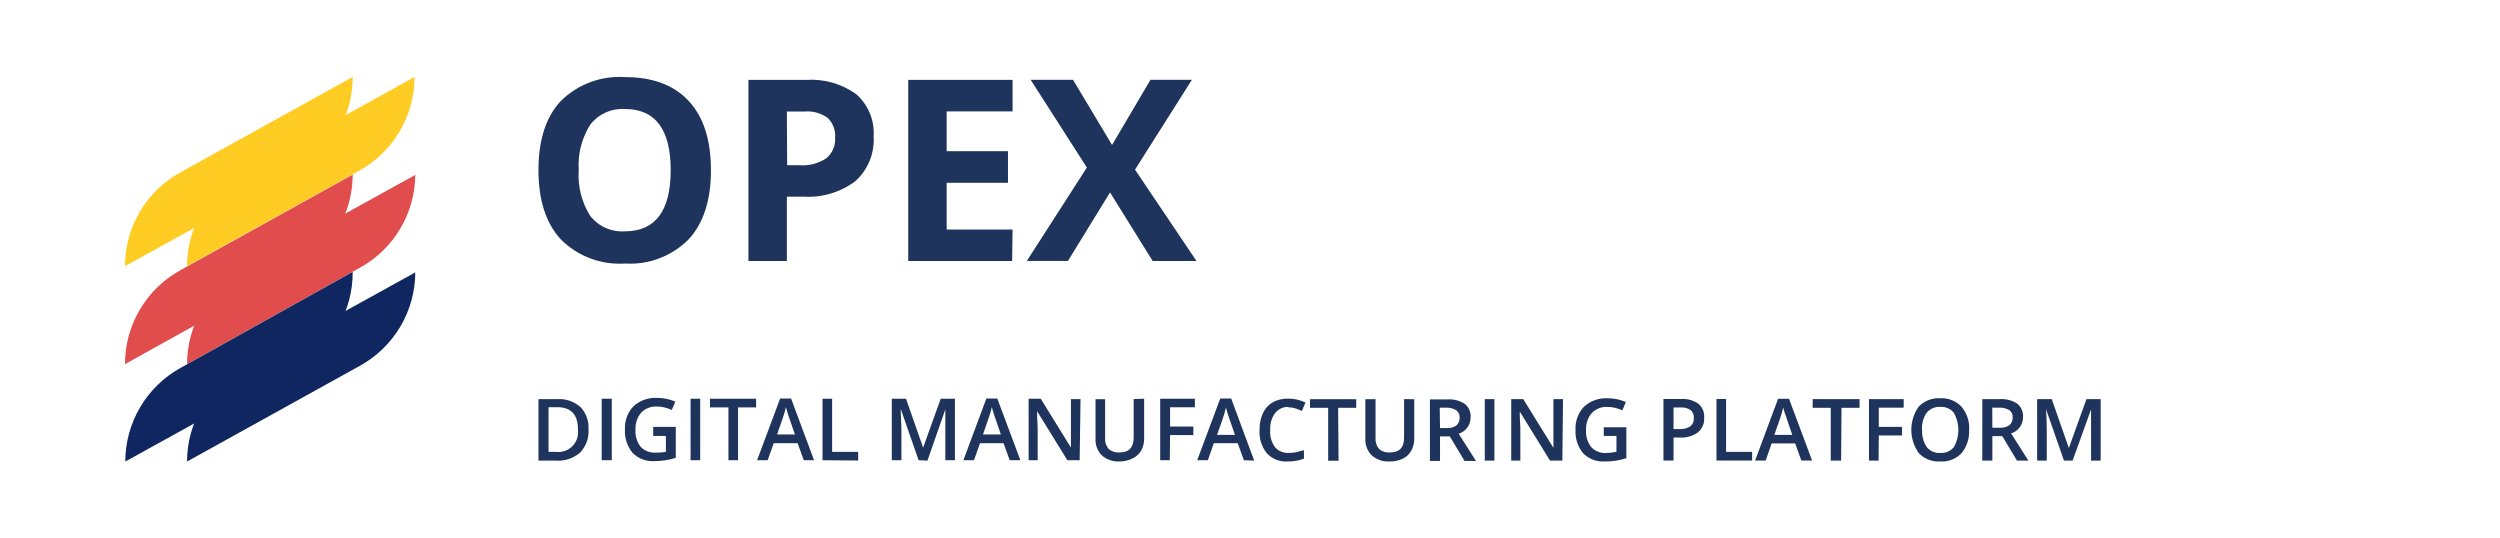 <svg width="260" height="56" viewBox="0 0 260 56" fill="none" xmlns="http://www.w3.org/2000/svg">
<path d="M37.38 17.74L19.45 27.68C19.45 25.692 19.982 23.74 20.991 22.027C22.001 20.314 23.451 18.903 25.19 17.94L43.11 8C43.111 9.987 42.581 11.938 41.573 13.651C40.566 15.364 39.118 16.776 37.38 17.74V17.74Z" fill="#FFCC23"/>
<path d="M37.38 27.87L19.45 37.87C19.452 35.882 19.985 33.931 20.994 32.219C22.003 30.506 23.452 29.095 25.19 28.13L43.19 18.19C43.173 20.175 42.625 22.119 41.603 23.821C40.582 25.523 39.124 26.921 37.38 27.87Z" fill="#E14C4D"/>
<path d="M37.38 38.07L19.45 48C19.454 46.014 19.989 44.066 20.998 42.355C22.007 40.645 23.454 39.234 25.19 38.27L43.19 28.33C43.182 30.325 42.639 32.281 41.617 33.995C40.595 35.708 39.132 37.115 37.38 38.07V38.07Z" fill="#0F2660"/>
<path d="M31 17.74L13 27.68C12.999 25.693 13.529 23.741 14.537 22.029C15.544 20.316 16.992 18.904 18.73 17.94L36.68 8C36.686 9.982 36.163 11.93 35.165 13.643C34.166 15.355 32.728 16.769 31 17.74Z" fill="#FFCC23"/>
<path d="M31 27.87L13 37.87C12.997 35.875 13.53 33.916 14.544 32.197C15.557 30.479 17.013 29.064 18.76 28.1L36.68 18.16C36.679 20.137 36.152 22.078 35.154 23.784C34.156 25.49 32.722 26.9 31 27.87V27.87Z" fill="#E14C4D"/>
<path d="M31 38.07L13.03 48C13.033 46.015 13.565 44.066 14.572 42.356C15.58 40.645 17.025 39.235 18.76 38.27L36.68 28.27C36.695 30.262 36.176 32.221 35.177 33.945C34.178 35.668 32.736 37.093 31 38.07V38.07Z" fill="#0F2660"/>
<path d="M73.939 17.703C73.939 20.821 73.166 23.216 71.62 24.889C70.756 25.758 69.716 26.433 68.57 26.867C67.424 27.301 66.198 27.485 64.974 27.407C63.75 27.486 62.522 27.303 61.374 26.868C60.226 26.434 59.184 25.759 58.319 24.889C56.779 23.22 56 20.811 56 17.683C56 14.555 56.779 12.147 58.329 10.498C59.202 9.637 60.247 8.971 61.396 8.544C62.545 8.117 63.771 7.938 64.994 8.019C67.893 8.019 70.101 8.849 71.64 10.518C73.179 12.187 73.939 14.575 73.939 17.703ZM60.187 17.703C60.071 19.376 60.491 21.043 61.387 22.46C61.81 22.998 62.358 23.424 62.983 23.703C63.608 23.981 64.292 24.104 64.974 24.059C68.153 24.059 69.751 21.941 69.751 17.703C69.751 13.466 68.162 11.337 64.994 11.337C64.309 11.294 63.624 11.418 62.997 11.698C62.37 11.978 61.821 12.406 61.397 12.946C60.498 14.363 60.074 16.029 60.187 17.703V17.703Z" fill="#1E345D"/>
<path d="M90.858 14.185C90.912 15.055 90.769 15.926 90.438 16.733C90.107 17.539 89.599 18.26 88.95 18.842C87.4 20.005 85.486 20.576 83.553 20.451H81.834V27.147H77.837V8.309H83.833C85.688 8.182 87.529 8.705 89.04 9.788C89.66 10.332 90.147 11.012 90.462 11.774C90.777 12.537 90.913 13.362 90.858 14.185V14.185ZM81.864 17.183H83.183C84.158 17.256 85.13 16.999 85.942 16.454C86.249 16.198 86.493 15.872 86.651 15.504C86.809 15.136 86.877 14.735 86.851 14.335C86.885 13.955 86.833 13.572 86.7 13.214C86.567 12.856 86.355 12.532 86.081 12.267C85.389 11.762 84.537 11.524 83.683 11.597H81.834L81.864 17.183Z" fill="#1E345D"/>
<path d="M105.259 27.147H94.456V8.309H105.309V11.587H98.454V15.724H104.83V19.012H98.454V23.869H105.309L105.259 27.147Z" fill="#1E345D"/>
<path d="M124.438 27.147H119.88L115.443 20.012L111.066 27.137H106.789L113.035 17.423L107.188 8.299H111.596L115.653 15.075L119.651 8.299H123.958L118.042 17.643L124.438 27.147Z" fill="#1E345D"/>
<path d="M61.207 44.646C61.236 45.09 61.174 45.535 61.022 45.953C60.871 46.371 60.634 46.753 60.327 47.075C59.979 47.373 59.576 47.6 59.141 47.742C58.705 47.885 58.246 47.94 57.789 47.904H56V41.508H57.999C58.87 41.459 59.725 41.758 60.377 42.338C60.665 42.646 60.888 43.01 61.03 43.407C61.173 43.803 61.233 44.225 61.207 44.646V44.646ZM60.108 44.646C60.108 43.117 59.388 42.348 57.959 42.348H57.049V46.995H57.789C58.329 47.066 58.876 46.922 59.31 46.592C59.744 46.263 60.031 45.776 60.108 45.236C60.129 45.053 60.129 44.869 60.108 44.686V44.646ZM62.576 47.864V41.468H63.625V47.864H62.576ZM67.933 44.397H70.281V47.615C69.919 47.732 69.548 47.819 69.172 47.874C68.791 47.931 68.407 47.958 68.023 47.954C67.61 47.979 67.196 47.915 66.81 47.767C66.424 47.619 66.074 47.39 65.784 47.095C65.225 46.413 64.943 45.546 64.994 44.666C64.97 44.224 65.036 43.781 65.189 43.365C65.342 42.949 65.579 42.569 65.884 42.248C66.553 41.645 67.433 41.332 68.332 41.378C68.985 41.377 69.631 41.51 70.231 41.768L69.861 42.638C69.374 42.404 68.842 42.282 68.302 42.278C68.002 42.262 67.703 42.312 67.423 42.422C67.144 42.532 66.892 42.701 66.683 42.917C66.269 43.407 66.058 44.036 66.094 44.676C66.045 45.318 66.233 45.954 66.623 46.465C66.823 46.672 67.064 46.834 67.332 46.939C67.599 47.044 67.886 47.091 68.172 47.075C68.534 47.083 68.895 47.056 69.252 46.995V45.336H67.933V44.397ZM71.82 47.864V41.468H72.82V47.864H71.82ZM76.757 47.864H75.758V42.368H73.839V41.468H78.636V42.368H76.757V47.864ZM83.593 47.864L82.953 46.096H80.465L79.835 47.864H78.736L81.134 41.448H82.274L84.662 47.864H83.593ZM82.674 45.186L82.074 43.447L81.894 42.898C81.814 42.648 81.764 42.468 81.734 42.348C81.645 42.748 81.532 43.141 81.394 43.527L80.815 45.186H82.674ZM85.542 47.864V41.468H86.541V46.995H89.249V47.894L85.542 47.864ZM95.535 47.864L93.677 42.528C93.677 43.317 93.747 44.067 93.747 44.756V47.864H92.747V41.468H94.226L96.005 46.555L97.834 41.468H99.313V47.864H98.314V44.736C98.314 44.426 98.314 44.007 98.314 43.497C98.314 42.987 98.314 42.678 98.314 42.578L96.455 47.904L95.535 47.864ZM105.01 47.864L104.37 46.096H101.922L101.292 47.864H100.193L102.581 41.448H103.72L106.119 47.864H105.01ZM104.09 45.186L103.491 43.447L103.311 42.898C103.231 42.648 103.181 42.468 103.151 42.348C103.059 42.748 102.942 43.142 102.801 43.527L102.231 45.186H104.09ZM112.285 47.864H111.006L107.858 42.768V43.057C107.858 43.597 107.918 44.057 107.918 44.547V47.864H106.978V41.468H108.238L111.376 46.545C111.376 46.475 111.376 46.225 111.376 45.816C111.376 45.406 111.376 45.066 111.376 44.816V41.508H112.375L112.285 47.864ZM118.991 41.468V45.606C118.998 46.041 118.895 46.471 118.691 46.855C118.484 47.205 118.178 47.487 117.812 47.664C117.387 47.878 116.918 47.991 116.443 47.994C115.768 48.032 115.105 47.806 114.594 47.365C114.369 47.138 114.195 46.868 114.081 46.57C113.968 46.272 113.918 45.954 113.934 45.636V41.518H114.933V45.516C114.895 45.938 115.024 46.358 115.293 46.685C115.448 46.818 115.627 46.919 115.821 46.983C116.015 47.046 116.219 47.071 116.423 47.055C117.422 47.055 117.902 46.535 117.902 45.496V41.498L118.991 41.468ZM121.659 47.864H120.66V41.468H124.268V42.358H121.689V44.357H124.108V45.246H121.689L121.659 47.864ZM129.365 47.864L128.725 46.096H126.236L125.617 47.864H124.508L126.906 41.448H128.045L130.434 47.904L129.365 47.864ZM128.435 45.226L127.835 43.487L127.656 42.938C127.576 42.688 127.526 42.508 127.496 42.388C127.407 42.788 127.293 43.181 127.156 43.567L126.576 45.226H128.435ZM134.032 42.318C133.761 42.304 133.492 42.355 133.245 42.467C132.998 42.578 132.782 42.746 132.613 42.958C132.243 43.466 132.063 44.089 132.103 44.716C132.049 45.349 132.223 45.979 132.593 46.495C132.769 46.701 132.991 46.863 133.241 46.969C133.49 47.074 133.761 47.121 134.032 47.105C134.297 47.103 134.561 47.076 134.821 47.025L135.611 46.815V47.705C135.064 47.905 134.484 48.003 133.902 47.994C133.503 48.02 133.104 47.957 132.732 47.81C132.361 47.663 132.026 47.436 131.753 47.145C131.204 46.455 130.933 45.586 130.994 44.706C130.978 44.118 131.094 43.535 131.333 42.997C131.542 42.524 131.89 42.126 132.333 41.858C132.829 41.578 133.392 41.44 133.962 41.458C134.589 41.447 135.209 41.588 135.771 41.868L135.391 42.738C135.171 42.638 134.941 42.548 134.711 42.468C134.465 42.391 134.209 42.354 133.952 42.358L134.032 42.318ZM139.208 47.914H138.129V42.408H136.24V41.518H141.047V42.408H139.168L139.208 47.914ZM147.084 41.518V45.656C147.083 46.089 146.973 46.516 146.764 46.895C146.56 47.248 146.253 47.531 145.884 47.705C145.457 47.908 144.988 48.007 144.515 47.994C143.84 48.033 143.177 47.807 142.666 47.365C142.441 47.139 142.265 46.868 142.149 46.571C142.034 46.273 141.982 45.955 141.997 45.636V41.518H143.056V45.516C143.017 45.938 143.147 46.358 143.416 46.685C143.569 46.82 143.748 46.922 143.943 46.986C144.137 47.049 144.342 47.073 144.545 47.055C145.545 47.055 146.024 46.545 146.024 45.506V41.508L147.084 41.518ZM149.762 44.517H150.421C150.792 44.549 151.162 44.454 151.471 44.247C151.582 44.147 151.67 44.023 151.727 43.884C151.784 43.746 151.809 43.597 151.801 43.447C151.814 43.298 151.789 43.148 151.728 43.011C151.667 42.875 151.571 42.757 151.451 42.668C151.141 42.48 150.784 42.386 150.421 42.398H149.732L149.762 44.517ZM149.762 45.386V47.934H148.713V41.538H150.511C151.159 41.492 151.804 41.657 152.35 42.008C152.553 42.177 152.713 42.392 152.816 42.636C152.918 42.879 152.961 43.144 152.94 43.407C152.946 43.786 152.828 44.157 152.604 44.464C152.381 44.77 152.064 44.996 151.701 45.106L153.5 47.934H152.31L150.781 45.386H149.762ZM154.419 47.904V41.508H155.418V47.904H154.419ZM162.484 47.904H161.205L158.057 42.807V43.097C158.057 43.637 158.117 44.097 158.117 44.586V47.904H157.167V41.508H158.417L161.555 46.575C161.555 46.505 161.555 46.265 161.555 45.846C161.555 45.426 161.555 45.096 161.555 44.846V41.508H162.554L162.484 47.904ZM166.791 44.437H169.14V47.654C168.778 47.772 168.407 47.859 168.031 47.914C167.65 47.971 167.266 47.998 166.881 47.994C166.468 48.019 166.055 47.955 165.669 47.807C165.283 47.659 164.933 47.43 164.643 47.135C164.084 46.453 163.802 45.586 163.853 44.706C163.829 44.264 163.895 43.821 164.048 43.405C164.201 42.989 164.437 42.609 164.743 42.288C165.411 41.685 166.292 41.372 167.191 41.418C167.844 41.417 168.49 41.55 169.09 41.808L168.72 42.678C168.234 42.444 167.701 42.321 167.161 42.318C166.861 42.304 166.562 42.353 166.283 42.464C166.004 42.574 165.751 42.742 165.542 42.958C165.128 43.447 164.917 44.076 164.952 44.716C164.902 45.359 165.095 45.997 165.492 46.505C165.69 46.711 165.93 46.872 166.196 46.977C166.461 47.082 166.746 47.129 167.031 47.115C167.394 47.107 167.756 47.063 168.111 46.985V45.336H166.791V44.437ZM177.235 43.437C177.255 43.725 177.207 44.014 177.094 44.28C176.981 44.545 176.807 44.781 176.585 44.966C176.042 45.354 175.383 45.544 174.716 45.506H174.047V47.894H172.998V41.498H174.846C175.481 41.457 176.11 41.63 176.635 41.988C176.842 42.166 177.004 42.389 177.108 42.641C177.212 42.893 177.255 43.166 177.235 43.437V43.437ZM174.047 44.626H174.607C175.019 44.657 175.431 44.56 175.786 44.347C175.916 44.242 176.018 44.107 176.082 43.954C176.147 43.8 176.172 43.633 176.156 43.467C176.167 43.314 176.143 43.161 176.086 43.019C176.029 42.877 175.94 42.75 175.826 42.648C175.517 42.441 175.147 42.345 174.776 42.378H174.047V44.626ZM178.514 47.894V41.498H179.513V46.995H182.222V47.894H178.514ZM187.339 47.894L186.699 46.115H184.251L183.631 47.894H182.532L184.92 41.478H186.059L188.458 47.894H187.339ZM186.399 45.226L185.8 43.487C185.8 43.367 185.69 43.187 185.61 42.938L185.45 42.388C185.361 42.788 185.248 43.181 185.11 43.567L184.53 45.226H186.399ZM191.476 47.904H190.397V42.408H188.518V41.508H193.395V42.408H191.516L191.476 47.904ZM195.374 47.904H194.374V41.508H197.982V42.398H195.394V44.397H197.812V45.286H195.394L195.374 47.904ZM204.788 44.696C204.838 45.575 204.56 46.44 204.008 47.125C203.724 47.423 203.379 47.655 202.995 47.806C202.612 47.956 202.201 48.02 201.79 47.994C201.378 48.02 200.966 47.957 200.581 47.809C200.197 47.66 199.849 47.43 199.561 47.135C199.051 46.426 198.777 45.575 198.777 44.701C198.777 43.828 199.051 42.977 199.561 42.268C199.851 41.976 200.199 41.749 200.584 41.602C200.968 41.456 201.379 41.393 201.79 41.418C202.197 41.395 202.605 41.46 202.985 41.611C203.365 41.761 203.707 41.992 203.988 42.288C204.554 42.959 204.843 43.82 204.798 44.696H204.788ZM199.901 44.696C199.861 45.332 200.029 45.964 200.381 46.495C200.549 46.703 200.765 46.867 201.01 46.973C201.256 47.079 201.523 47.124 201.79 47.105C202.055 47.124 202.322 47.079 202.567 46.975C202.812 46.871 203.028 46.71 203.199 46.505C203.51 45.96 203.674 45.344 203.674 44.716C203.674 44.089 203.51 43.472 203.199 42.928C203.03 42.721 202.814 42.557 202.568 42.451C202.323 42.345 202.056 42.299 201.79 42.318C201.522 42.299 201.253 42.345 201.006 42.451C200.76 42.557 200.542 42.72 200.371 42.928C200.019 43.448 199.851 44.07 199.891 44.696H199.901ZM207.206 44.486H207.926C208.299 44.52 208.673 44.425 208.985 44.217C209.097 44.117 209.184 43.993 209.241 43.854C209.298 43.716 209.323 43.567 209.315 43.417C209.33 43.267 209.304 43.116 209.241 42.979C209.178 42.842 209.079 42.724 208.955 42.638C208.631 42.462 208.264 42.378 207.896 42.398H207.196L207.206 44.486ZM207.206 45.356V47.904H206.157V41.508H207.966C208.61 41.464 209.252 41.629 209.795 41.978C210 42.145 210.162 42.36 210.267 42.604C210.371 42.847 210.415 43.113 210.394 43.377C210.398 43.756 210.28 44.126 210.057 44.432C209.833 44.738 209.517 44.964 209.155 45.076L210.954 47.904H209.765L208.236 45.356H207.206ZM214.652 47.904L212.793 42.568C212.843 43.357 212.863 44.107 212.863 44.796V47.904H211.863V41.508H213.382L215.161 46.595L216.99 41.508H218.469V47.904H217.47V44.736C217.47 44.426 217.47 44.007 217.47 43.497C217.47 42.987 217.47 42.678 217.47 42.578L215.551 47.904H214.652Z" fill="#1E345D"/>
</svg>
